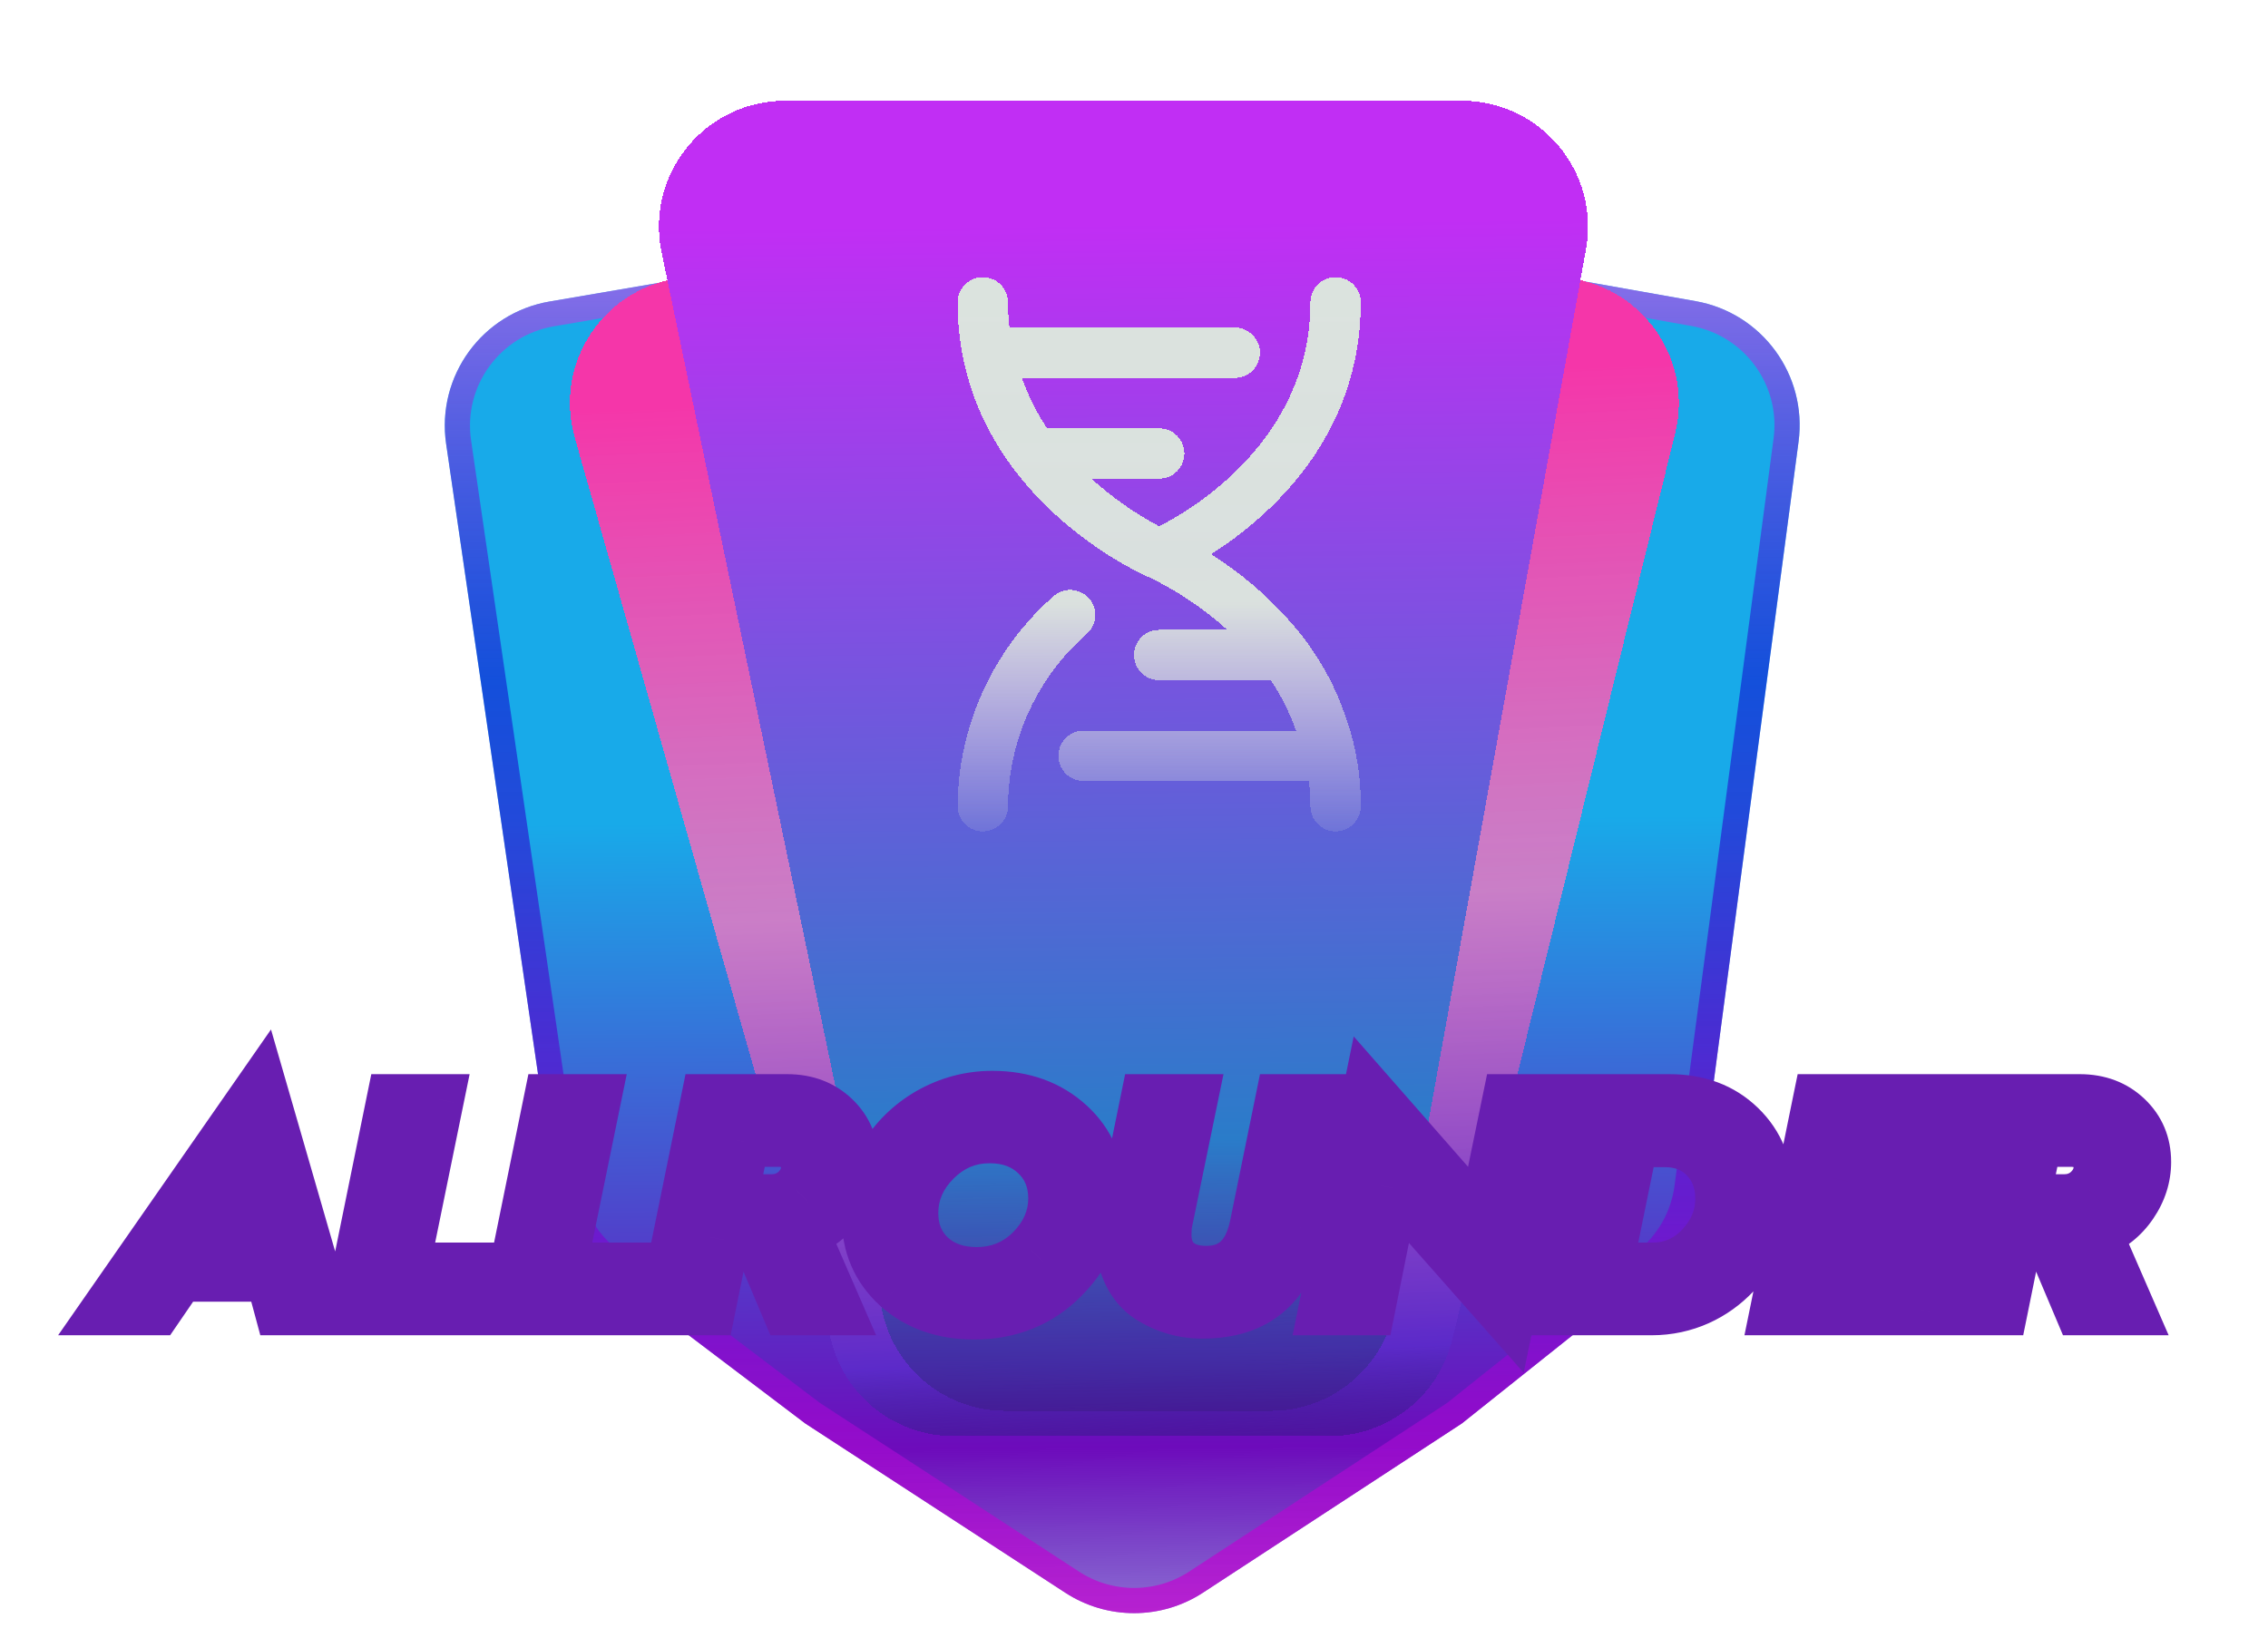 <svg width="90" height="65" viewBox="0 0 90 65" fill="none" xmlns="http://www.w3.org/2000/svg">
    <g filter="url(#filter0_b_0_1)">
        <path d="M17.704 17.617C17.312 14.932 19.134 12.425 21.809 11.968L44.151 8.147C44.719 8.05 45.3 8.052 45.867 8.152L67.288 11.954C69.923 12.421 71.723 14.881 71.371 17.534L67.44 47.196C67.27 48.477 66.611 49.643 65.6 50.449L58.009 56.5L47.74 63.215C46.081 64.299 43.937 64.302 42.275 63.22L31.956 56.5L23.941 50.43C22.894 49.638 22.201 48.465 22.011 47.166L17.704 17.617Z" fill="url(#paint0_linear_0_1)" style="mix-blend-mode:darken" />
        <path d="M18.198 17.545C17.846 15.129 19.486 12.872 21.893 12.46L44.235 8.64C44.746 8.552 45.269 8.554 45.78 8.645L67.201 12.446C69.572 12.867 71.192 15.08 70.876 17.468L66.945 47.13C66.792 48.284 66.198 49.333 65.288 50.058L57.715 56.094L47.466 62.796C45.973 63.773 44.043 63.774 42.548 62.801L32.244 56.091L24.242 50.032C23.3 49.318 22.677 48.263 22.506 47.093L18.198 17.545Z" stroke="url(#paint1_linear_0_1)" />
    </g>
    <g filter="url(#filter1_d_0_1)">
        <path d="M22.806 13.365C21.901 10.173 24.298 7 27.617 7H61.621C64.866 7 67.251 10.043 66.476 13.194L57.621 49.194C57.072 51.429 55.067 53 52.766 53H37.834C35.598 53 33.634 51.516 33.024 49.365L22.806 13.365Z" fill="url(#paint2_linear_0_1)" shape-rendering="crispEdges" />
    </g>
    <g filter="url(#filter2_d_0_1)">
        <path d="M26.254 6.02C25.607 2.915 27.977 0 31.149 0H58.016C61.133 0 63.491 2.821 62.937 5.888L55.353 47.888C54.924 50.269 52.852 52 50.433 52H39.899C37.531 52 35.487 50.338 35.004 48.02L26.254 6.02Z" fill="url(#paint3_linear_0_1)" shape-rendering="crispEdges" />
    </g>
    <g filter="url(#filter3_d_0_1)">
        <path d="M7.136 46.668H10.736L11.096 48H12.932L10.376 39.156L4.22 48H6.224L7.136 46.668ZM9.74 42.876L10.34 45.096H8.192L9.74 42.876ZM18.959 48L19.307 46.32H16.043L17.411 39.636H15.551L13.847 48H18.959ZM25.193 48L25.541 46.32H22.277L23.645 39.636H21.785L20.081 48H25.193ZM28.176 48L28.74 45.216H30.06L31.236 48H33.24L31.908 44.94C32.496 44.712 32.964 44.34 33.324 43.812C33.684 43.284 33.864 42.72 33.864 42.12C33.864 41.4 33.612 40.812 33.12 40.344C32.628 39.876 32.004 39.636 31.236 39.636H28.02L26.316 48H28.176ZM29.532 41.316H30.924C31.548 41.316 31.992 41.748 31.992 42.336C31.992 42.66 31.86 42.96 31.596 43.224C31.332 43.476 31.008 43.608 30.624 43.608H29.064L29.532 41.316ZM34.398 44.292C34.398 45.432 34.794 46.356 35.599 47.088C36.403 47.808 37.422 48.168 38.658 48.168C40.075 48.168 41.263 47.688 42.211 46.728C43.158 45.768 43.639 44.664 43.639 43.416C43.639 42.276 43.242 41.34 42.438 40.608C41.635 39.876 40.614 39.504 39.379 39.504C38.478 39.504 37.639 39.732 36.858 40.176C36.09 40.62 35.49 41.22 35.047 41.952C34.614 42.684 34.398 43.464 34.398 44.292ZM36.234 44.148C36.234 43.368 36.535 42.672 37.135 42.072C37.734 41.472 38.443 41.172 39.27 41.172C40.026 41.172 40.627 41.4 41.094 41.844C41.562 42.288 41.803 42.864 41.803 43.572C41.803 44.328 41.502 45.012 40.914 45.612C40.327 46.2 39.606 46.5 38.767 46.5C38.011 46.5 37.398 46.284 36.931 45.852C36.462 45.408 36.234 44.844 36.234 44.148ZM44.457 45.084C44.457 46.2 44.913 47.064 45.585 47.508C46.257 47.94 46.977 48.132 47.709 48.132C49.905 48.132 51.165 47.016 51.633 44.724L52.665 39.636H50.817L49.797 44.64C49.545 45.852 48.909 46.452 47.865 46.452C46.857 46.452 46.281 45.912 46.281 45.012C46.281 44.844 46.293 44.7 46.305 44.592L47.325 39.636H45.465L44.577 43.992C44.493 44.424 44.457 44.784 44.457 45.084ZM54.355 48L55.327 43.164L59.887 48.324L61.663 39.636H59.827L58.831 44.484L54.295 39.312L52.519 48H54.355ZM65.537 48C68.237 48 70.157 45.708 70.157 43.392C70.157 42.3 69.797 41.4 69.065 40.692C68.333 39.984 67.397 39.636 66.245 39.636H63.293L61.589 48H65.537ZM64.805 41.328H66.065C66.725 41.328 67.265 41.544 67.661 41.964C68.069 42.384 68.273 42.924 68.273 43.584C68.273 44.292 68.009 44.928 67.481 45.492C66.965 46.044 66.329 46.32 65.573 46.32H63.785L64.805 41.328ZM76.244 48L76.592 46.32H72.656L73.016 44.532H76.616L76.94 42.888H73.34L73.664 41.316H77.516L77.864 39.636H72.152L70.448 48H76.244ZM79.469 48L80.032 45.216H81.353L82.528 48H84.532L83.201 44.94C83.788 44.712 84.257 44.34 84.617 43.812C84.977 43.284 85.156 42.72 85.156 42.12C85.156 41.4 84.904 40.812 84.412 40.344C83.921 39.876 83.296 39.636 82.528 39.636H79.312L77.609 48H79.469ZM80.825 41.316H82.216C82.841 41.316 83.284 41.748 83.284 42.336C83.284 42.66 83.153 42.96 82.888 43.224C82.624 43.476 82.3 43.608 81.916 43.608H80.356L80.825 41.316Z" fill="url(#paint4_radial_0_1)" />
        <path d="M7.136 46.668V45.668H6.609L6.311 46.103L7.136 46.668ZM10.736 46.668L11.701 46.407L11.502 45.668H10.736V46.668ZM11.096 48L10.131 48.261L10.33 49H11.096V48ZM12.932 48V49H14.262L13.893 47.722L12.932 48ZM10.376 39.156L11.337 38.878L10.754 36.862L9.555 38.585L10.376 39.156ZM4.22 48L3.399 47.429L2.306 49H4.22V48ZM6.224 48V49H6.751L7.049 48.565L6.224 48ZM9.74 42.876L10.705 42.615L10.146 40.545L8.92 42.304L9.74 42.876ZM10.34 45.096V46.096H11.646L11.305 44.835L10.34 45.096ZM8.192 45.096L7.372 44.524L6.276 46.096H8.192V45.096ZM7.136 47.668H10.736V45.668H7.136V47.668ZM9.771 46.929L10.131 48.261L12.061 47.739L11.701 46.407L9.771 46.929ZM11.096 49H12.932V47H11.096V49ZM13.893 47.722L11.337 38.878L9.415 39.434L11.971 48.278L13.893 47.722ZM9.555 38.585L3.399 47.429L5.041 48.571L11.197 39.727L9.555 38.585ZM4.22 49H6.224V47H4.22V49ZM7.049 48.565L7.961 47.233L6.311 46.103L5.399 47.435L7.049 48.565ZM8.775 43.137L9.375 45.357L11.305 44.835L10.705 42.615L8.775 43.137ZM10.34 44.096H8.192V46.096H10.34V44.096ZM9.012 45.668L10.56 43.448L8.92 42.304L7.372 44.524L9.012 45.668ZM18.959 48V49H19.773L19.938 48.203L18.959 48ZM19.307 46.32L20.286 46.523L20.535 45.32H19.307V46.32ZM16.043 46.32L15.063 46.12L14.817 47.32H16.043V46.32ZM17.411 39.636L18.39 39.837L18.636 38.636H17.411V39.636ZM15.551 39.636V38.636H14.734L14.571 39.436L15.551 39.636ZM13.847 48L12.867 47.8L12.623 49H13.847V48ZM19.938 48.203L20.286 46.523L18.328 46.117L17.98 47.797L19.938 48.203ZM19.307 45.32H16.043V47.32H19.307V45.32ZM17.023 46.52L18.39 39.837L16.431 39.435L15.063 46.12L17.023 46.52ZM17.411 38.636H15.551V40.636H17.411V38.636ZM14.571 39.436L12.867 47.8L14.827 48.2L16.531 39.836L14.571 39.436ZM13.847 49H18.959V47H13.847V49ZM25.193 48V49H26.007L26.172 48.203L25.193 48ZM25.541 46.32L26.52 46.523L26.77 45.32H25.541V46.32ZM22.277 46.32L21.297 46.12L21.052 47.32H22.277V46.32ZM23.645 39.636L24.625 39.837L24.871 38.636H23.645V39.636ZM21.785 39.636V38.636H20.968L20.805 39.436L21.785 39.636ZM20.081 48L19.101 47.8L18.857 49H20.081V48ZM26.172 48.203L26.52 46.523L24.562 46.117L24.214 47.797L26.172 48.203ZM25.541 45.32H22.277V47.32H25.541V45.32ZM23.257 46.52L24.625 39.837L22.666 39.435L21.297 46.12L23.257 46.52ZM23.645 38.636H21.785V40.636H23.645V38.636ZM20.805 39.436L19.101 47.8L21.061 48.2L22.765 39.836L20.805 39.436ZM20.081 49H25.193V47H20.081V49ZM28.176 48V49H28.993L29.156 48.199L28.176 48ZM28.74 45.216V44.216H27.922L27.759 45.017L28.74 45.216ZM30.06 45.216L30.981 44.827L30.723 44.216H30.06V45.216ZM31.236 48L30.314 48.389L30.572 49H31.236V48ZM33.24 48V49H34.766L34.157 47.601L33.24 48ZM31.908 44.94L31.546 44.008L30.575 44.384L30.991 45.339L31.908 44.94ZM33.324 43.812L34.15 44.375V44.375L33.324 43.812ZM33.12 40.344L32.43 41.069V41.069L33.12 40.344ZM28.02 39.636V38.636H27.203L27.04 39.436L28.02 39.636ZM26.316 48L25.336 47.8L25.091 49H26.316V48ZM29.532 41.316V40.316H28.715L28.552 41.116L29.532 41.316ZM31.596 43.224L32.286 43.947L32.294 43.939L32.303 43.931L31.596 43.224ZM29.064 43.608L28.084 43.408L27.839 44.608H29.064V43.608ZM29.156 48.199L29.72 45.415L27.759 45.017L27.195 47.801L29.156 48.199ZM28.74 46.216H30.06V44.216H28.74V46.216ZM29.138 45.605L30.314 48.389L32.157 47.611L30.981 44.827L29.138 45.605ZM31.236 49H33.24V47H31.236V49ZM34.157 47.601L32.825 44.541L30.991 45.339L32.323 48.399L34.157 47.601ZM32.269 45.872C33.047 45.571 33.677 45.069 34.15 44.375L32.497 43.249C32.25 43.611 31.944 43.853 31.546 44.008L32.269 45.872ZM34.15 44.375C34.615 43.693 34.864 42.934 34.864 42.12H32.864C32.864 42.506 32.752 42.875 32.497 43.249L34.15 44.375ZM34.864 42.12C34.864 41.136 34.506 40.283 33.809 39.619L32.43 41.069C32.717 41.341 32.864 41.664 32.864 42.12H34.864ZM33.809 39.619C33.112 38.956 32.233 38.636 31.236 38.636V40.636C31.775 40.636 32.143 40.796 32.43 41.069L33.809 39.619ZM31.236 38.636H28.02V40.636H31.236V38.636ZM27.04 39.436L25.336 47.8L27.295 48.2L28.999 39.836L27.04 39.436ZM26.316 49H28.176V47H26.316V49ZM29.532 42.316H30.924V40.316H29.532V42.316ZM30.924 42.316C30.964 42.316 30.986 42.323 30.995 42.326C31.004 42.33 31.003 42.331 30.999 42.327C30.994 42.322 30.991 42.317 30.989 42.313C30.988 42.31 30.992 42.316 30.992 42.336H32.992C32.992 41.158 32.061 40.316 30.924 40.316V42.316ZM30.992 42.336C30.992 42.359 30.992 42.414 30.889 42.517L32.303 43.931C32.727 43.506 32.992 42.961 32.992 42.336H30.992ZM30.905 42.501C30.829 42.573 30.753 42.608 30.624 42.608V44.608C31.262 44.608 31.834 44.379 32.286 43.947L30.905 42.501ZM30.624 42.608H29.064V44.608H30.624V42.608ZM30.043 43.808L30.511 41.516L28.552 41.116L28.084 43.408L30.043 43.808ZM35.599 47.088L34.925 47.828L34.931 47.833L35.599 47.088ZM42.211 46.728L41.499 46.025L42.211 46.728ZM42.438 40.608L43.112 39.869L42.438 40.608ZM36.858 40.176L36.364 39.307L36.358 39.31L36.858 40.176ZM35.047 41.952L34.191 41.433L34.185 41.444L35.047 41.952ZM37.135 42.072L37.842 42.779L37.135 42.072ZM40.914 45.612L41.622 46.319L41.629 46.312L40.914 45.612ZM36.931 45.852L36.242 46.578L36.252 46.587L36.931 45.852ZM33.398 44.292C33.398 45.697 33.902 46.895 34.925 47.827L36.272 46.349C35.687 45.817 35.398 45.166 35.398 44.292H33.398ZM34.931 47.833C35.945 48.741 37.215 49.168 38.658 49.168V47.168C37.63 47.168 36.86 46.875 36.266 46.343L34.931 47.833ZM38.658 49.168C40.326 49.168 41.775 48.592 42.922 47.431L41.499 46.025C40.75 46.784 39.823 47.168 38.658 47.168V49.168ZM42.922 47.431C44.036 46.303 44.639 44.953 44.639 43.416H42.639C42.639 44.375 42.281 45.233 41.499 46.025L42.922 47.431ZM44.639 43.416C44.639 42.014 44.138 40.803 43.112 39.869L41.765 41.347C42.347 41.877 42.639 42.538 42.639 43.416H44.639ZM43.112 39.869C42.101 38.948 40.831 38.504 39.379 38.504V40.504C40.398 40.504 41.168 40.804 41.765 41.347L43.112 39.869ZM39.379 38.504C38.301 38.504 37.291 38.779 36.364 39.307L37.353 41.045C37.986 40.685 38.656 40.504 39.379 40.504V38.504ZM36.358 39.31C35.441 39.84 34.721 40.561 34.191 41.433L35.901 42.471C36.261 41.879 36.74 41.4 37.359 41.042L36.358 39.31ZM34.185 41.444C33.665 42.325 33.398 43.28 33.398 44.292H35.398C35.398 43.648 35.564 43.043 35.908 42.46L34.185 41.444ZM37.234 44.148C37.234 43.656 37.413 43.208 37.842 42.779L36.427 41.365C35.656 42.136 35.234 43.08 35.234 44.148H37.234ZM37.842 42.779C38.261 42.36 38.717 42.172 39.27 42.172V40.172C38.168 40.172 37.208 40.584 36.427 41.365L37.842 42.779ZM39.27 42.172C39.806 42.172 40.148 42.325 40.406 42.569L41.783 41.118C41.105 40.475 40.247 40.172 39.27 40.172V42.172ZM40.406 42.569C40.659 42.809 40.803 43.115 40.803 43.572H42.803C42.803 42.613 42.466 41.767 41.783 41.118L40.406 42.569ZM40.803 43.572C40.803 44.033 40.63 44.474 40.2 44.912L41.629 46.312C42.375 45.55 42.803 44.623 42.803 43.572H40.803ZM40.207 44.905C39.807 45.305 39.341 45.5 38.767 45.5V47.5C39.872 47.5 40.846 47.095 41.622 46.319L40.207 44.905ZM38.767 45.5C38.212 45.5 37.858 45.348 37.609 45.117L36.252 46.587C36.939 47.22 37.809 47.5 38.767 47.5V45.5ZM37.619 45.127C37.369 44.89 37.234 44.598 37.234 44.148H35.234C35.234 45.09 35.556 45.926 36.242 46.578L37.619 45.127ZM45.585 47.508L45.033 48.342L45.044 48.349L45.585 47.508ZM51.633 44.724L52.612 44.924L52.613 44.923L51.633 44.724ZM52.665 39.636L53.645 39.835L53.888 38.636H52.665V39.636ZM50.817 39.636V38.636H50L49.837 39.436L50.817 39.636ZM49.797 44.64L50.776 44.844L50.776 44.84L49.797 44.64ZM46.305 44.592L45.325 44.39L45.316 44.436L45.311 44.482L46.305 44.592ZM47.325 39.636L48.304 39.838L48.551 38.636H47.325V39.636ZM45.465 39.636V38.636H44.648L44.485 39.436L45.465 39.636ZM44.577 43.992L43.597 43.792L43.595 43.801L44.577 43.992ZM43.457 45.084C43.457 46.466 44.027 47.678 45.033 48.342L46.136 46.674C45.798 46.45 45.457 45.934 45.457 45.084H43.457ZM45.044 48.349C45.884 48.889 46.794 49.132 47.709 49.132V47.132C47.16 47.132 46.629 46.99 46.125 46.667L45.044 48.349ZM47.709 49.132C48.979 49.132 50.1 48.806 50.976 48.041C51.843 47.285 52.351 46.203 52.612 44.924L50.653 44.524C50.446 45.537 50.09 46.159 49.661 46.534C49.242 46.9 48.634 47.132 47.709 47.132V49.132ZM52.613 44.923L53.645 39.835L51.684 39.437L50.653 44.525L52.613 44.923ZM52.665 38.636H50.817V40.636H52.665V38.636ZM49.837 39.436L48.817 44.44L50.776 44.84L51.796 39.836L49.837 39.436ZM48.818 44.436C48.717 44.922 48.564 45.158 48.443 45.272C48.341 45.367 48.183 45.452 47.865 45.452V47.452C48.59 47.452 49.272 47.237 49.812 46.729C50.333 46.24 50.624 45.57 50.776 44.844L48.818 44.436ZM47.865 45.452C47.532 45.452 47.405 45.364 47.37 45.332C47.347 45.311 47.281 45.242 47.281 45.012H45.281C45.281 45.682 45.502 46.333 46.019 46.807C46.524 47.27 47.189 47.452 47.865 47.452V45.452ZM47.281 45.012C47.281 44.891 47.289 44.786 47.298 44.702L45.311 44.482C45.296 44.614 45.281 44.797 45.281 45.012H47.281ZM47.284 44.794L48.304 39.838L46.345 39.434L45.325 44.39L47.284 44.794ZM47.325 38.636H45.465V40.636H47.325V38.636ZM44.485 39.436L43.597 43.792L45.556 44.192L46.444 39.836L44.485 39.436ZM43.595 43.801C43.502 44.281 43.457 44.706 43.457 45.084H45.457C45.457 44.862 45.483 44.567 45.558 44.183L43.595 43.801ZM54.355 48V49H55.174L55.335 48.197L54.355 48ZM55.327 43.164L56.076 42.502L54.743 40.993L54.346 42.967L55.327 43.164ZM59.887 48.324L59.137 48.986L60.465 50.488L60.866 48.524L59.887 48.324ZM61.663 39.636L62.642 39.836L62.888 38.636H61.663V39.636ZM59.827 39.636V38.636H59.011L58.847 39.435L59.827 39.636ZM58.831 44.484L58.079 45.143L59.405 46.656L59.81 44.685L58.831 44.484ZM54.295 39.312L55.047 38.653L53.718 37.138L53.315 39.112L54.295 39.312ZM52.519 48L51.539 47.8L51.294 49H52.519V48ZM55.335 48.197L56.307 43.361L54.346 42.967L53.374 47.803L55.335 48.197ZM54.577 43.826L59.137 48.986L60.636 47.662L56.076 42.502L54.577 43.826ZM60.866 48.524L62.642 39.836L60.683 39.436L58.907 48.124L60.866 48.524ZM61.663 38.636H59.827V40.636H61.663V38.636ZM58.847 39.435L57.851 44.283L59.81 44.685L60.806 39.837L58.847 39.435ZM59.583 43.825L55.047 38.653L53.543 39.971L58.079 45.143L59.583 43.825ZM53.315 39.112L51.539 47.8L53.498 48.2L55.274 39.512L53.315 39.112ZM52.519 49H54.355V47H52.519V49ZM69.065 40.692L68.37 41.411V41.411L69.065 40.692ZM63.293 39.636V38.636H62.476L62.313 39.436L63.293 39.636ZM61.589 48L60.609 47.8L60.365 49H61.589V48ZM64.805 41.328V40.328H63.989L63.825 41.128L64.805 41.328ZM67.661 41.964L66.933 42.65L66.939 42.655L66.944 42.661L67.661 41.964ZM67.481 45.492L66.751 44.809L66.751 44.809L67.481 45.492ZM63.785 46.32L62.805 46.12L62.56 47.32H63.785V46.32ZM65.537 49C68.839 49 71.157 46.209 71.157 43.392H69.157C69.157 45.207 67.635 47 65.537 47V49ZM71.157 43.392C71.157 42.055 70.705 40.887 69.76 39.973L68.37 41.411C68.889 41.913 69.157 42.545 69.157 43.392H71.157ZM69.76 39.973C68.815 39.059 67.617 38.636 66.245 38.636V40.636C67.177 40.636 67.851 40.909 68.37 41.411L69.76 39.973ZM66.245 38.636H63.293V40.636H66.245V38.636ZM62.313 39.436L60.609 47.8L62.569 48.2L64.273 39.836L62.313 39.436ZM61.589 49H65.537V47H61.589V49ZM64.805 42.328H66.065V40.328H64.805V42.328ZM66.065 42.328C66.491 42.328 66.753 42.459 66.933 42.65L68.389 41.278C67.777 40.629 66.959 40.328 66.065 40.328V42.328ZM66.944 42.661C67.147 42.87 67.273 43.148 67.273 43.584H69.273C69.273 42.7 68.991 41.898 68.378 41.267L66.944 42.661ZM67.273 43.584C67.273 44.014 67.123 44.411 66.751 44.809L68.211 46.175C68.895 45.445 69.273 44.57 69.273 43.584H67.273ZM66.751 44.809C66.424 45.159 66.052 45.32 65.573 45.32V47.32C66.606 47.32 67.506 46.929 68.212 46.175L66.751 44.809ZM65.573 45.32H63.785V47.32H65.573V45.32ZM64.765 46.52L65.785 41.528L63.825 41.128L62.805 46.12L64.765 46.52ZM76.244 48V49H77.058L77.224 48.203L76.244 48ZM76.592 46.32L77.572 46.523L77.821 45.32H76.592V46.32ZM72.656 46.32L71.676 46.123L71.435 47.32H72.656V46.32ZM73.016 44.532V43.532H72.198L72.036 44.335L73.016 44.532ZM76.616 44.532V45.532H77.439L77.597 44.725L76.616 44.532ZM76.94 42.888L77.921 43.081L78.157 41.888H76.94V42.888ZM73.34 42.888L72.361 42.686L72.113 43.888H73.34V42.888ZM73.664 41.316V40.316H72.85L72.685 41.114L73.664 41.316ZM77.516 41.316V42.316H78.331L78.496 41.519L77.516 41.316ZM77.864 39.636L78.844 39.839L79.093 38.636H77.864V39.636ZM72.152 39.636V38.636H71.336L71.172 39.436L72.152 39.636ZM70.448 48L69.469 47.8L69.224 49H70.448V48ZM77.224 48.203L77.572 46.523L75.613 46.117L75.265 47.797L77.224 48.203ZM76.592 45.32H72.656V47.32H76.592V45.32ZM73.637 46.517L73.997 44.729L72.036 44.335L71.676 46.123L73.637 46.517ZM73.016 45.532H76.616V43.532H73.016V45.532ZM77.597 44.725L77.921 43.081L75.959 42.695L75.635 44.339L77.597 44.725ZM76.94 41.888H73.34V43.888H76.94V41.888ZM74.32 43.09L74.644 41.518L72.685 41.114L72.361 42.686L74.32 43.09ZM73.664 42.316H77.516V40.316H73.664V42.316ZM78.496 41.519L78.844 39.839L76.885 39.433L76.537 41.113L78.496 41.519ZM77.864 38.636H72.152V40.636H77.864V38.636ZM71.172 39.436L69.469 47.8L71.428 48.2L73.132 39.836L71.172 39.436ZM70.448 49H76.244V47H70.448V49ZM79.469 48V49H80.286L80.449 48.199L79.469 48ZM80.032 45.216V44.216H79.215L79.052 45.017L80.032 45.216ZM81.353 45.216L82.274 44.827L82.016 44.216H81.353V45.216ZM82.528 48L81.607 48.389L81.865 49H82.528V48ZM84.532 48V49H86.058L85.449 47.601L84.532 48ZM83.201 44.94L82.839 44.008L81.868 44.384L82.284 45.339L83.201 44.94ZM84.617 43.812L85.443 44.375V44.375L84.617 43.812ZM84.412 40.344L83.723 41.069V41.069L84.412 40.344ZM79.312 39.636V38.636H78.496L78.333 39.436L79.312 39.636ZM77.609 48L76.629 47.8L76.384 49H77.609V48ZM80.825 41.316V40.316H80.008L79.845 41.116L80.825 41.316ZM82.888 43.224L83.579 43.947L83.587 43.939L83.596 43.931L82.888 43.224ZM80.356 43.608L79.377 43.408L79.132 44.608H80.356V43.608ZM80.449 48.199L81.013 45.415L79.052 45.017L78.488 47.801L80.449 48.199ZM80.032 46.216H81.353V44.216H80.032V46.216ZM80.431 45.605L81.607 48.389L83.45 47.611L82.274 44.827L80.431 45.605ZM82.528 49H84.532V47H82.528V49ZM85.449 47.601L84.117 44.541L82.284 45.339L83.616 48.399L85.449 47.601ZM83.562 45.872C84.34 45.571 84.97 45.069 85.443 44.375L83.79 43.249C83.543 43.611 83.237 43.853 82.839 44.008L83.562 45.872ZM85.443 44.375C85.908 43.693 86.156 42.934 86.156 42.12H84.156C84.156 42.506 84.045 42.875 83.79 43.249L85.443 44.375ZM86.156 42.12C86.156 41.136 85.799 40.283 85.102 39.619L83.723 41.069C84.01 41.341 84.156 41.664 84.156 42.12H86.156ZM85.102 39.619C84.405 38.956 83.525 38.636 82.528 38.636V40.636C83.068 40.636 83.436 40.796 83.723 41.069L85.102 39.619ZM82.528 38.636H79.312V40.636H82.528V38.636ZM78.333 39.436L76.629 47.8L78.588 48.2L80.292 39.836L78.333 39.436ZM77.609 49H79.469V47H77.609V49ZM80.825 42.316H82.216V40.316H80.825V42.316ZM82.216 42.316C82.257 42.316 82.279 42.323 82.288 42.326C82.297 42.33 82.296 42.331 82.292 42.327C82.287 42.322 82.284 42.317 82.282 42.313C82.281 42.31 82.284 42.316 82.284 42.336H84.284C84.284 41.158 83.354 40.316 82.216 40.316V42.316ZM82.284 42.336C82.284 42.359 82.285 42.414 82.181 42.517L83.596 43.931C84.02 43.506 84.284 42.961 84.284 42.336H82.284ZM82.198 42.501C82.122 42.573 82.046 42.608 81.916 42.608V44.608C82.555 44.608 83.127 44.379 83.579 43.947L82.198 42.501ZM81.916 42.608H80.356V44.608H81.916V42.608ZM81.336 43.808L81.804 41.516L79.845 41.116L79.377 43.408L81.336 43.808Z" fill="#681EB1" />
    </g>
    <g filter="url(#filter4_d_0_1)">
        <path d="M43.2 19.73C43.019 19.537 42.77 19.423 42.505 19.414C42.241 19.405 41.984 19.5 41.79 19.68C40.608 20.721 39.659 22.001 39.006 23.435C38.352 24.869 38.01 26.424 38 28C38 28.265 38.105 28.52 38.293 28.707C38.48 28.895 38.735 29 39 29C39.265 29 39.52 28.895 39.707 28.707C39.895 28.52 40 28.265 40 28C40.007 26.698 40.291 25.413 40.835 24.23C41.378 23.047 42.167 21.994 43.15 21.14C43.343 20.959 43.457 20.71 43.466 20.445C43.475 20.181 43.38 19.924 43.2 19.73ZM53.37 24.37C52.998 23.292 52.458 22.28 51.77 21.37C50.741 20.037 49.485 18.896 48.06 18C50.3 16.57 54 13.4 54 8C54 7.735 53.895 7.48 53.707 7.293C53.52 7.105 53.265 7 53 7C52.735 7 52.48 7.105 52.293 7.293C52.105 7.48 52 7.735 52 8C52 13.4 47.41 16.17 46 16.89C45.029 16.373 44.126 15.738 43.31 15H46C46.265 15 46.52 14.895 46.707 14.707C46.895 14.52 47 14.265 47 14C47 13.735 46.895 13.48 46.707 13.293C46.52 13.105 46.265 13 46 13H41.55C41.138 12.376 40.803 11.704 40.55 11H49C49.265 11 49.52 10.895 49.707 10.707C49.895 10.52 50 10.265 50 10C50 9.735 49.895 9.48 49.707 9.293C49.52 9.105 49.265 9 49 9H40.06C40.02 8.668 39.999 8.334 40 8C40 7.735 39.895 7.48 39.707 7.293C39.52 7.105 39.265 7 39 7C38.735 7 38.48 7.105 38.293 7.293C38.105 7.48 38 7.735 38 8C38 15.57 45.3 18.79 45.61 18.92C46.735 19.461 47.776 20.161 48.7 21H46C45.735 21 45.48 21.105 45.293 21.293C45.105 21.48 45 21.735 45 22C45 22.265 45.105 22.52 45.293 22.707C45.48 22.895 45.735 23 46 23H50.43C50.845 23.623 51.18 24.295 51.43 25H43C42.735 25 42.48 25.105 42.293 25.293C42.105 25.48 42 25.735 42 26C42 26.265 42.105 26.52 42.293 26.707C42.48 26.895 42.735 27 43 27H51.94C51.98 27.332 52 27.666 52 28C52 28.265 52.105 28.52 52.293 28.707C52.48 28.895 52.735 29 53 29C53.265 29 53.52 28.895 53.707 28.707C53.895 28.52 54 28.265 54 28C54.004 27.264 53.93 26.53 53.78 25.81C53.683 25.32 53.545 24.838 53.37 24.37Z" fill="url(#paint5_linear_0_1)" shape-rendering="crispEdges" />
    </g>
    <defs>
        <filter id="filter0_b_0_1" x="7.651" y="-1.925" width="73.764" height="75.954" filterUnits="userSpaceOnUse" color-interpolation-filters="sRGB">
            <feFlood flood-opacity="0" result="BackgroundImageFix" />
            <feGaussianBlur in="BackgroundImage" stdDeviation="5" />
            <feComposite in2="SourceAlpha" operator="in" result="effect1_backgroundBlur_0_1" />
            <feBlend mode="normal" in="SourceGraphic" in2="effect1_backgroundBlur_0_1" result="shape" />
        </filter>
        <filter id="filter1_d_0_1" x="18.613" y="7" width="52.01" height="54" filterUnits="userSpaceOnUse" color-interpolation-filters="sRGB">
            <feFlood flood-opacity="0" result="BackgroundImageFix" />
            <feColorMatrix in="SourceAlpha" type="matrix" values="0 0 0 0 0 0 0 0 0 0 0 0 0 0 0 0 0 0 127 0" result="hardAlpha" />
            <feOffset dy="4" />
            <feGaussianBlur stdDeviation="2" />
            <feComposite in2="hardAlpha" operator="out" />
            <feColorMatrix type="matrix" values="0 0 0 0 0 0 0 0 0 0 0 0 0 0 0 0 0 0 0.25 0" />
            <feBlend mode="normal" in2="BackgroundImageFix" result="effect1_dropShadow_0_1" />
            <feBlend mode="normal" in="SourceGraphic" in2="effect1_dropShadow_0_1" result="shape" />
        </filter>
        <filter id="filter2_d_0_1" x="22.147" y="0" width="44.871" height="60" filterUnits="userSpaceOnUse" color-interpolation-filters="sRGB">
            <feFlood flood-opacity="0" result="BackgroundImageFix" />
            <feColorMatrix in="SourceAlpha" type="matrix" values="0 0 0 0 0 0 0 0 0 0 0 0 0 0 0 0 0 0 127 0" result="hardAlpha" />
            <feOffset dy="4" />
            <feGaussianBlur stdDeviation="2" />
            <feComposite in2="hardAlpha" operator="out" />
            <feColorMatrix type="matrix" values="0 0 0 0 0 0 0 0 0 0 0 0 0 0 0 0 0 0 0.25 0" />
            <feBlend mode="normal" in2="BackgroundImageFix" result="effect1_dropShadow_0_1" />
            <feBlend mode="normal" in="SourceGraphic" in2="effect1_dropShadow_0_1" result="shape" />
        </filter>
        <filter id="filter3_d_0_1" x="0.22" y="39.156" width="88.936" height="17.168" filterUnits="userSpaceOnUse" color-interpolation-filters="sRGB">
            <feFlood flood-opacity="0" result="BackgroundImageFix" />
            <feColorMatrix in="SourceAlpha" type="matrix" values="0 0 0 0 0 0 0 0 0 0 0 0 0 0 0 0 0 0 127 0" result="hardAlpha" />
            <feOffset dy="4" />
            <feGaussianBlur stdDeviation="2" />
            <feColorMatrix type="matrix" values="0 0 0 0 0 0 0 0 0 0 0 0 0 0 0 0 0 0 0.25 0" />
            <feBlend mode="normal" in2="BackgroundImageFix" result="effect1_dropShadow_0_1" />
            <feBlend mode="normal" in="SourceGraphic" in2="effect1_dropShadow_0_1" result="shape" />
        </filter>
        <filter id="filter4_d_0_1" x="34" y="7" width="24" height="30" filterUnits="userSpaceOnUse" color-interpolation-filters="sRGB">
            <feFlood flood-opacity="0" result="BackgroundImageFix" />
            <feColorMatrix in="SourceAlpha" type="matrix" values="0 0 0 0 0 0 0 0 0 0 0 0 0 0 0 0 0 0 127 0" result="hardAlpha" />
            <feOffset dy="4" />
            <feGaussianBlur stdDeviation="2" />
            <feComposite in2="hardAlpha" operator="out" />
            <feColorMatrix type="matrix" values="0 0 0 0 0 0 0 0 0 0 0 0 0 0 0 0 0 0 0.25 0" />
            <feBlend mode="normal" in2="BackgroundImageFix" result="effect1_dropShadow_0_1" />
            <feBlend mode="normal" in="SourceGraphic" in2="effect1_dropShadow_0_1" result="shape" />
        </filter>
        <linearGradient id="paint0_linear_0_1" x1="44.5" y1="8" x2="45.018" y2="75" gradientUnits="userSpaceOnUse">
            <stop offset="0.366" stop-color="#18AAE9" />
            <stop offset="0.738" stop-color="#6D0BBB" />
            <stop offset="1" stop-color="#0A2AB3" stop-opacity="0" />
            <stop offset="1" stop-color="#A921BF" stop-opacity="0.353" />
            <stop offset="1" stop-color="#8D17EA" />
        </linearGradient>
        <linearGradient id="paint1_linear_0_1" x1="44.5" y1="8" x2="44.5" y2="65" gradientUnits="userSpaceOnUse">
            <stop stop-color="#D267ED" stop-opacity="0.75" />
            <stop offset="0.333" stop-color="#1000CE" stop-opacity="0.53" />
            <stop offset="0.979" stop-color="#C00ED0" stop-opacity="0.8" />
        </linearGradient>
        <linearGradient id="paint2_linear_0_1" x1="45.047" y1="3.034" x2="47.288" y2="53.987" gradientUnits="userSpaceOnUse">
            <stop offset="0.161" stop-color="#F536A9" />
            <stop offset="0.567" stop-color="#E77AC2" stop-opacity="0.85" />
            <stop offset="0.918" stop-color="#5C2AC9" />
            <stop offset="1" stop-color="#2D1378" stop-opacity="0.42" />
        </linearGradient>
        <linearGradient id="paint3_linear_0_1" x1="44.953" y1="-4.483" x2="45.652" y2="53.498" gradientUnits="userSpaceOnUse">
            <stop offset="0.161" stop-color="#C12EF4" />
            <stop offset="0.789" stop-color="#2A7CC9" />
            <stop offset="1" stop-color="#430E86" stop-opacity="0.66" />
            <stop offset="1" stop-color="#B22DBE" stop-opacity="0.85" />
        </linearGradient>
        <radialGradient id="paint4_radial_0_1" cx="0" cy="0" r="1" gradientUnits="userSpaceOnUse" gradientTransform="translate(5 39.5) rotate(48.067) scale(67.211 94.4)">
            <stop offset="0.264" stop-color="#D0CAE9" />
            <stop offset="0.568" stop-color="#DECDEA" stop-opacity="0.765" />
            <stop offset="0.815" stop-color="#EAD0EA" stop-opacity="0.55" />
            <stop offset="0.94" stop-color="#951F98" stop-opacity="0.69" />
        </radialGradient>
        <linearGradient id="paint5_linear_0_1" x1="46" y1="7" x2="46" y2="30.5" gradientUnits="userSpaceOnUse">
            <stop offset="0.015" stop-color="#DBE3DE" />
            <stop offset="0.554" stop-color="#DBE3DE" stop-opacity="0.98" />
            <stop offset="1" stop-color="#DBE3DE" stop-opacity="0" />
        </linearGradient>
    </defs>
</svg>
